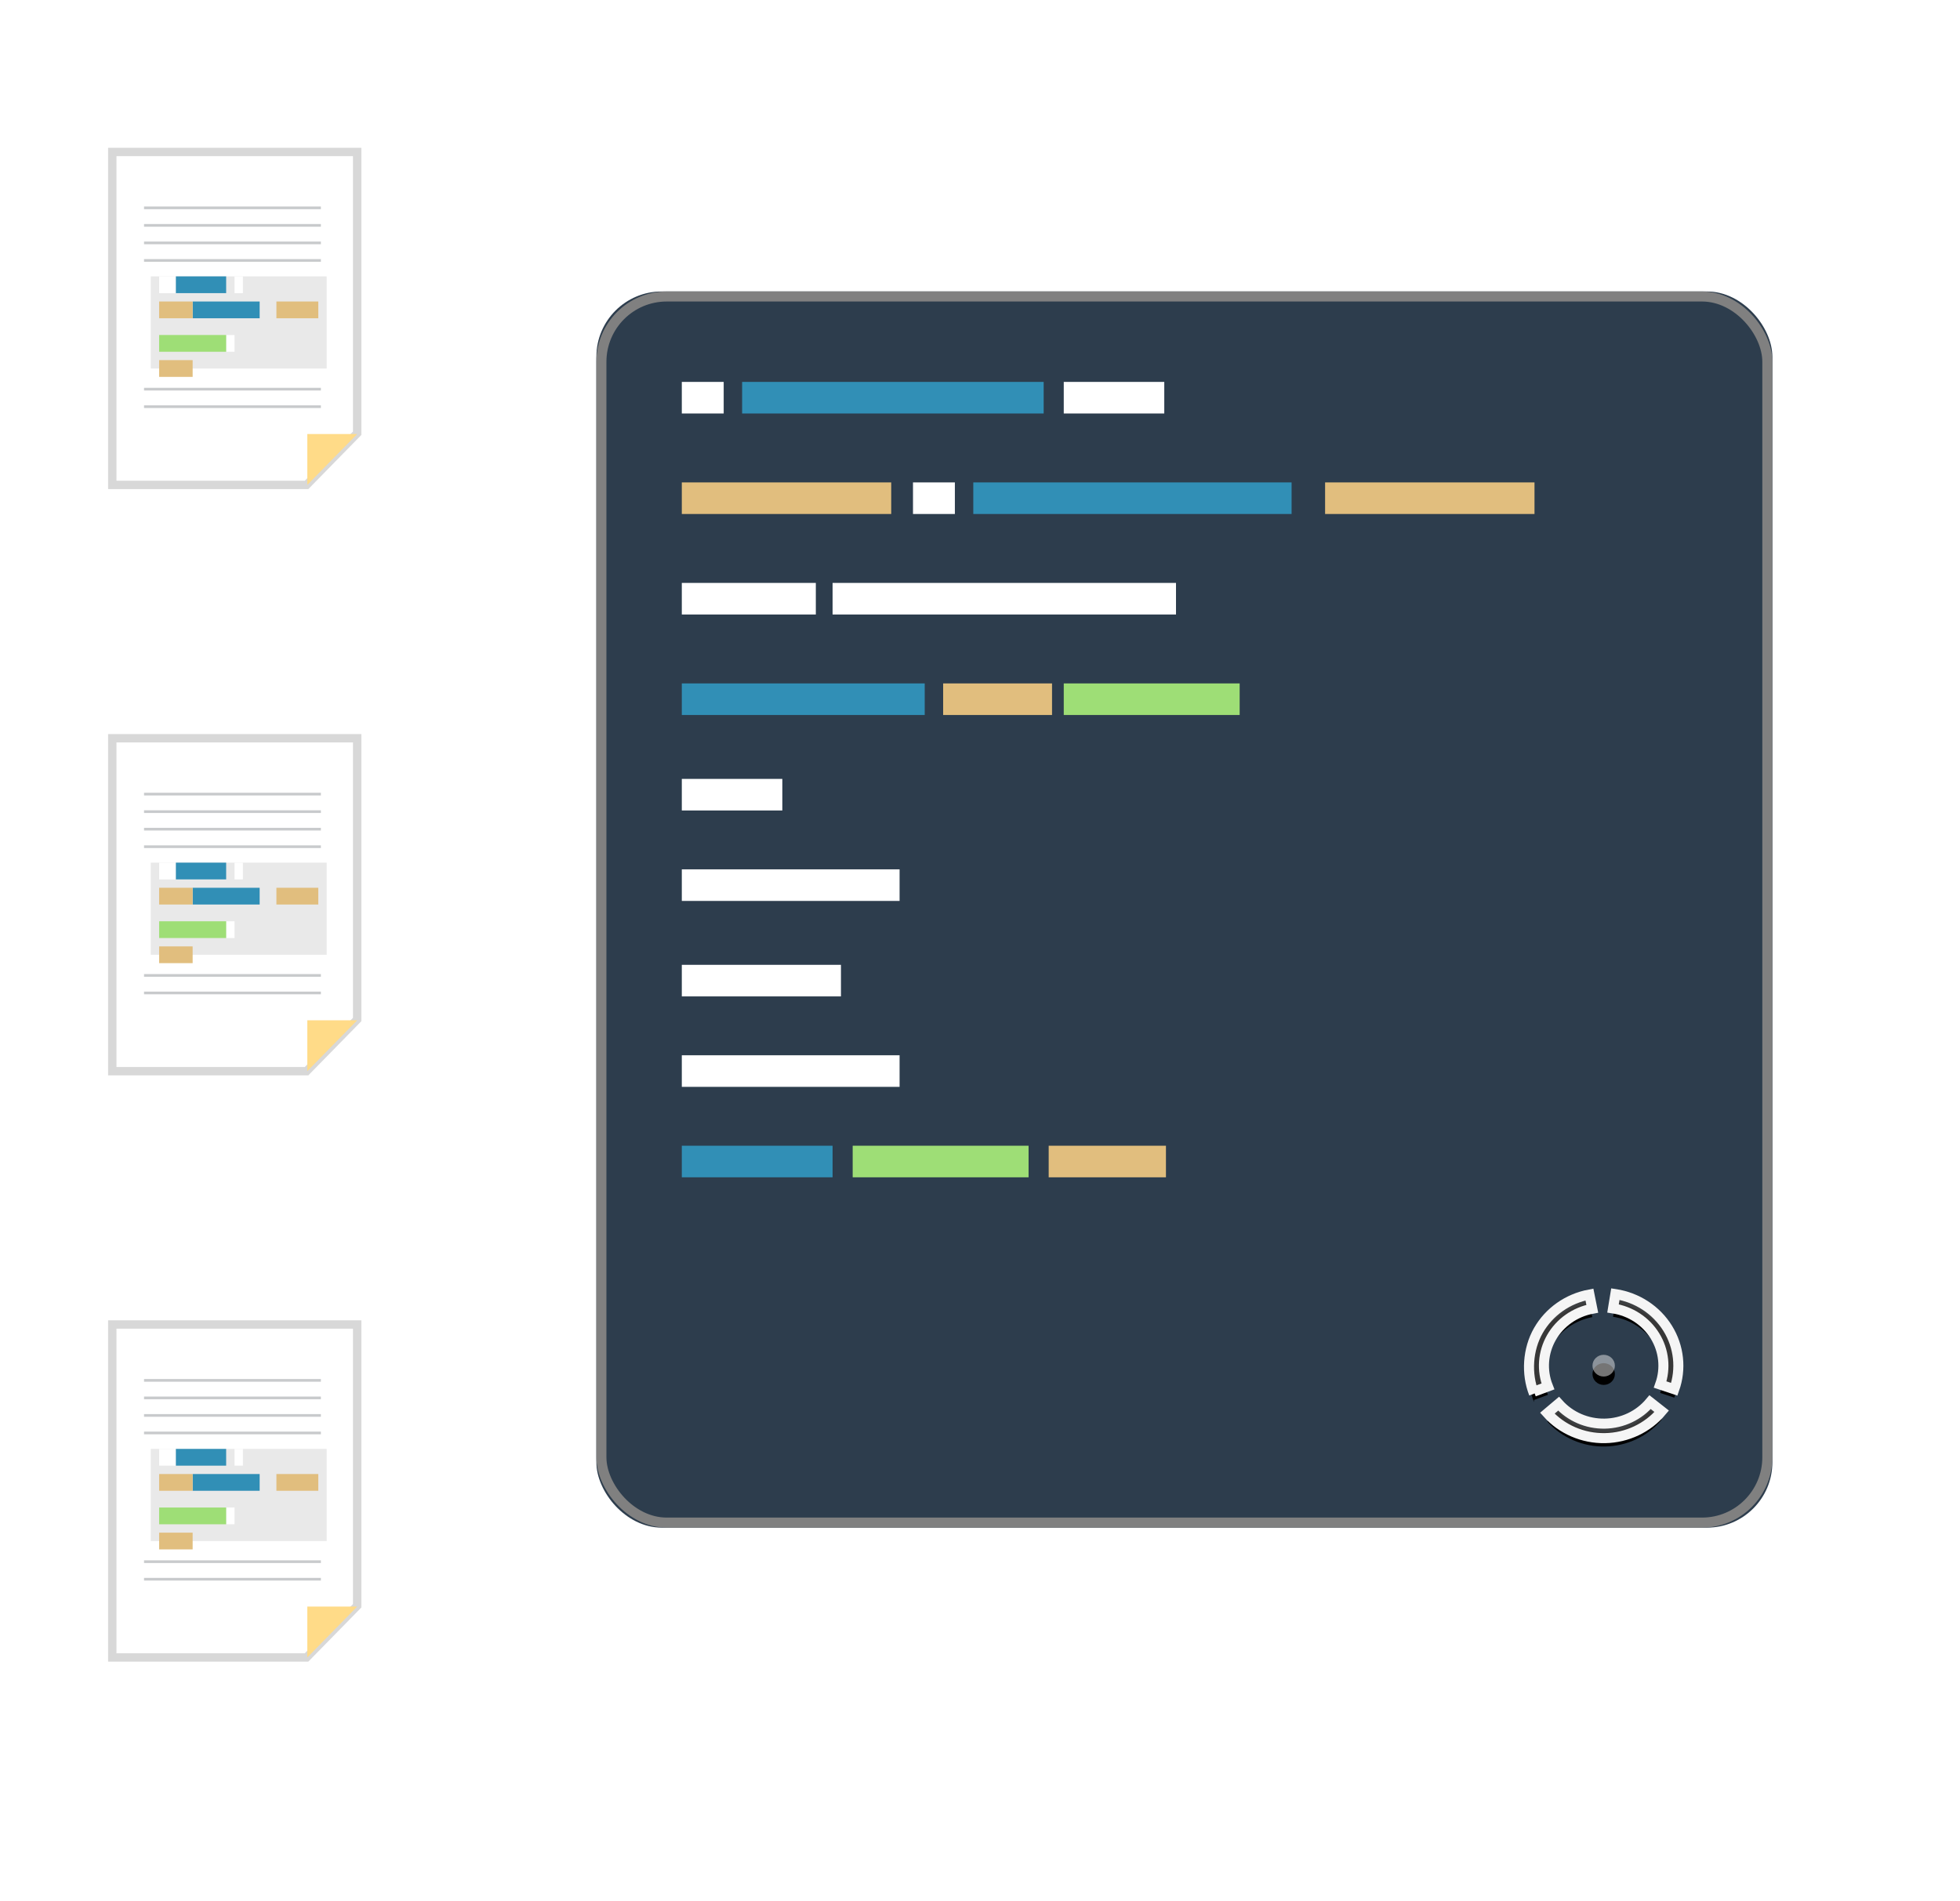 <?xml version="1.0" encoding="UTF-8"?>
<svg width="234px" height="227px" viewBox="0 0 234 227" version="1.1" xmlns="http://www.w3.org/2000/svg" xmlns:xlink="http://www.w3.org/1999/xlink">
    <!-- Generator: Sketch 48.2 (47327) - http://www.bohemiancoding.com/sketch -->
    <title>automate</title>
    <desc>Created with Sketch.</desc>
    <defs>
        <rect id="path-1" x="7.2" y="10.8" width="140.4" height="147.6" rx="7.8"></rect>
        <path d="M10.15,1.931 C12.232,2.252 14.062,3.449 15.147,5.204 C16.233,6.958 16.464,9.088 15.777,11.023 L17.463,11.587 C18.321,9.168 18.033,6.505 16.676,4.312 C15.318,2.12 13.031,0.622 10.429,0.222 L10.15,1.931 Z" id="path-2"></path>
        <filter x="-91.0%" y="-53.7%" width="282.1%" height="224.9%" filterUnits="objectBoundingBox" id="filter-3">
            <feMorphology radius="0.6" operator="dilate" in="SourceAlpha" result="shadowSpreadOuter1"></feMorphology>
            <feOffset dx="0" dy="1" in="shadowSpreadOuter1" result="shadowOffsetOuter1"></feOffset>
            <feGaussianBlur stdDeviation="2" in="shadowOffsetOuter1" result="shadowBlurOuter1"></feGaussianBlur>
            <feComposite in="shadowBlurOuter1" in2="SourceAlpha" operator="out" result="shadowBlurOuter1"></feComposite>
            <feColorMatrix values="0 0 0 0 0   0 0 0 0 0   0 0 0 0 0  0 0 0 0.879 0" type="matrix" in="shadowBlurOuter1"></feColorMatrix>
        </filter>
        <path d="M14.577,13.126 C13.25,14.716 11.266,15.656 9.158,15.691 C7.051,15.727 5.034,14.856 3.651,13.311 L2.306,14.447 C4.035,16.377 6.555,17.466 9.19,17.422 C11.824,17.377 14.304,16.203 15.962,14.215 L14.577,13.126 Z" id="path-4"></path>
        <filter x="-52.0%" y="-142.0%" width="204.0%" height="430.5%" filterUnits="objectBoundingBox" id="filter-5">
            <feMorphology radius="0.6" operator="dilate" in="SourceAlpha" result="shadowSpreadOuter1"></feMorphology>
            <feOffset dx="0" dy="1" in="shadowSpreadOuter1" result="shadowOffsetOuter1"></feOffset>
            <feGaussianBlur stdDeviation="2" in="shadowOffsetOuter1" result="shadowBlurOuter1"></feGaussianBlur>
            <feComposite in="shadowBlurOuter1" in2="SourceAlpha" operator="out" result="shadowBlurOuter1"></feComposite>
            <feColorMatrix values="0 0 0 0 0   0 0 0 0 0   0 0 0 0 0  0 0 0 0.879 0" type="matrix" in="shadowBlurOuter1"></feColorMatrix>
        </filter>
        <path d="M0.711,11.87 L2.376,11.25 C1.62,9.34 1.774,7.203 2.796,5.413 C3.818,3.623 5.604,2.364 7.673,1.973 L7.333,0.274 C4.746,0.762 2.514,2.336 1.237,4.574 C-0.041,6.811 -0.233,9.726 0.711,12.114" id="path-6"></path>
        <filter x="-94.0%" y="-51.5%" width="288.0%" height="219.9%" filterUnits="objectBoundingBox" id="filter-7">
            <feMorphology radius="0.6" operator="dilate" in="SourceAlpha" result="shadowSpreadOuter1"></feMorphology>
            <feOffset dx="0" dy="1" in="shadowSpreadOuter1" result="shadowOffsetOuter1"></feOffset>
            <feGaussianBlur stdDeviation="2" in="shadowOffsetOuter1" result="shadowBlurOuter1"></feGaussianBlur>
            <feComposite in="shadowBlurOuter1" in2="SourceAlpha" operator="out" result="shadowBlurOuter1"></feComposite>
            <feColorMatrix values="0 0 0 0 0   0 0 0 0 0   0 0 0 0 0  0 0 0 0.879 0" type="matrix" in="shadowBlurOuter1"></feColorMatrix>
        </filter>
        <ellipse id="path-8" cx="9.034" cy="8.769" rx="1.337" ry="1.298"></ellipse>
        <filter x="-130.9%" y="-96.3%" width="361.7%" height="369.6%" filterUnits="objectBoundingBox" id="filter-9">
            <feOffset dx="0" dy="1" in="SourceAlpha" result="shadowOffsetOuter1"></feOffset>
            <feGaussianBlur stdDeviation="1" in="shadowOffsetOuter1" result="shadowBlurOuter1"></feGaussianBlur>
            <feComposite in="shadowBlurOuter1" in2="SourceAlpha" operator="out" result="shadowBlurOuter1"></feComposite>
            <feColorMatrix values="0 0 0 0 0   0 0 0 0 0   0 0 0 0 0  0 0 0 0.85 0" type="matrix" in="shadowBlurOuter1"></feColorMatrix>
        </filter>
    </defs>
    <g id="Symbols" stroke="none" stroke-width="1" fill="none" fill-rule="evenodd">
        <g id="automate">
            <g id="Group" transform="translate(13, 18)">
                <g id="writing" fill-rule="nonzero">
                    <polygon id="Shape" stroke="#D8D8D8" fill="#FFFFFF" points="0.406 0.147 29.642 0.147 29.642 33.73 23.599 39.9 0.406 39.9"></polygon>
                    <polygon id="Shape" fill="#FFDB88" points="23.686 33.826 29.642 33.826 23.686 39.9"></polygon>
                    <path d="M4.196,12.936 L25.311,12.936 L25.311,13.256 L4.196,13.256 L4.196,12.936 Z M4.196,10.843 L25.311,10.843 L25.311,11.163 L4.196,11.163 L4.196,10.843 Z M4.196,8.75 L25.311,8.75 L25.311,9.07 L4.196,9.07 L4.196,8.75 Z M4.196,6.657 L25.311,6.657 L25.311,6.977 L4.196,6.977 L4.196,6.657 Z" id="Shape" fill="#C8CACC"></path>
                    <path d="M4.196,30.398 L25.311,30.398 L25.311,30.718 L4.196,30.718 L4.196,30.398 Z M4.196,28.305 L25.311,28.305 L25.311,28.625 L4.196,28.625 L4.196,28.305 Z" id="Shape" fill="#C8CACC"></path>
                </g>
                <rect id="Rectangle-6" fill="#E9E9E9" x="5" y="15" width="21" height="11"></rect>
                <g id="white" transform="translate(6, 15)" fill="#FFFFFF">
                    <rect id="Rectangle-2" x="0" y="0" width="2" height="2"></rect>
                </g>
                <g id="white" transform="translate(15, 15)" fill="#FFFFFF">
                    <rect id="Rectangle-2" x="0" y="0" width="1" height="2"></rect>
                </g>
                <g id="white" transform="translate(14, 22)" fill="#FFFFFF">
                    <rect id="Rectangle-2" x="0" y="0" width="1" height="2"></rect>
                </g>
                <g id="blue" transform="translate(8, 15)" fill="#318FB6">
                    <rect id="Rectangle-3" x="0" y="0" width="6" height="2"></rect>
                </g>
                <g id="blue" transform="translate(10, 18)" fill="#318FB6">
                    <rect id="Rectangle-3" x="0" y="0" width="8" height="2"></rect>
                </g>
                <g id="green" transform="translate(6, 22)" fill="#9EDE76">
                    <rect id="Rectangle-2" x="0" y="0" width="8" height="2"></rect>
                </g>
                <g id="orange" transform="translate(6, 18)" fill="#E1BE7E">
                    <rect id="Rectangle-3" x="0" y="0" width="4" height="2"></rect>
                </g>
                <g id="orange" transform="translate(20, 18)" fill="#E1BE7E">
                    <rect id="Rectangle-3" x="0" y="0" width="5" height="2"></rect>
                </g>
                <g id="orange" transform="translate(6, 25)" fill="#E1BE7E">
                    <rect id="Rectangle-3" x="0" y="0" width="4" height="2"></rect>
                </g>
            </g>
            <g id="Group" transform="translate(13, 88)">
                <g id="writing" fill-rule="nonzero">
                    <polygon id="Shape" stroke="#D8D8D8" fill="#FFFFFF" points="0.406 0.147 29.642 0.147 29.642 33.73 23.599 39.9 0.406 39.9"></polygon>
                    <polygon id="Shape" fill="#FFDB88" points="23.686 33.826 29.642 33.826 23.686 39.9"></polygon>
                    <path d="M4.196,12.936 L25.311,12.936 L25.311,13.256 L4.196,13.256 L4.196,12.936 Z M4.196,10.843 L25.311,10.843 L25.311,11.163 L4.196,11.163 L4.196,10.843 Z M4.196,8.75 L25.311,8.75 L25.311,9.07 L4.196,9.07 L4.196,8.75 Z M4.196,6.657 L25.311,6.657 L25.311,6.977 L4.196,6.977 L4.196,6.657 Z" id="Shape" fill="#C8CACC"></path>
                    <path d="M4.196,30.398 L25.311,30.398 L25.311,30.718 L4.196,30.718 L4.196,30.398 Z M4.196,28.305 L25.311,28.305 L25.311,28.625 L4.196,28.625 L4.196,28.305 Z" id="Shape" fill="#C8CACC"></path>
                </g>
                <rect id="Rectangle-6" fill="#E9E9E9" x="5" y="15" width="21" height="11"></rect>
                <g id="white" transform="translate(6, 15)" fill="#FFFFFF">
                    <rect id="Rectangle-2" x="0" y="0" width="2" height="2"></rect>
                </g>
                <g id="white" transform="translate(15, 15)" fill="#FFFFFF">
                    <rect id="Rectangle-2" x="0" y="0" width="1" height="2"></rect>
                </g>
                <g id="white" transform="translate(14, 22)" fill="#FFFFFF">
                    <rect id="Rectangle-2" x="0" y="0" width="1" height="2"></rect>
                </g>
                <g id="blue" transform="translate(8, 15)" fill="#318FB6">
                    <rect id="Rectangle-3" x="0" y="0" width="6" height="2"></rect>
                </g>
                <g id="blue" transform="translate(10, 18)" fill="#318FB6">
                    <rect id="Rectangle-3" x="0" y="0" width="8" height="2"></rect>
                </g>
                <g id="green" transform="translate(6, 22)" fill="#9EDE76">
                    <rect id="Rectangle-2" x="0" y="0" width="8" height="2"></rect>
                </g>
                <g id="orange" transform="translate(6, 18)" fill="#E1BE7E">
                    <rect id="Rectangle-3" x="0" y="0" width="4" height="2"></rect>
                </g>
                <g id="orange" transform="translate(20, 18)" fill="#E1BE7E">
                    <rect id="Rectangle-3" x="0" y="0" width="5" height="2"></rect>
                </g>
                <g id="orange" transform="translate(6, 25)" fill="#E1BE7E">
                    <rect id="Rectangle-3" x="0" y="0" width="4" height="2"></rect>
                </g>
            </g>
            <g id="Group" transform="translate(13, 158)">
                <g id="writing" fill-rule="nonzero">
                    <polygon id="Shape" stroke="#D8D8D8" fill="#FFFFFF" points="0.406 0.147 29.642 0.147 29.642 33.73 23.599 39.9 0.406 39.9"></polygon>
                    <polygon id="Shape" fill="#FFDB88" points="23.686 33.826 29.642 33.826 23.686 39.9"></polygon>
                    <path d="M4.196,12.936 L25.311,12.936 L25.311,13.256 L4.196,13.256 L4.196,12.936 Z M4.196,10.843 L25.311,10.843 L25.311,11.163 L4.196,11.163 L4.196,10.843 Z M4.196,8.75 L25.311,8.75 L25.311,9.07 L4.196,9.07 L4.196,8.75 Z M4.196,6.657 L25.311,6.657 L25.311,6.977 L4.196,6.977 L4.196,6.657 Z" id="Shape" fill="#C8CACC"></path>
                    <path d="M4.196,30.398 L25.311,30.398 L25.311,30.718 L4.196,30.718 L4.196,30.398 Z M4.196,28.305 L25.311,28.305 L25.311,28.625 L4.196,28.625 L4.196,28.305 Z" id="Shape" fill="#C8CACC"></path>
                </g>
                <rect id="Rectangle-6" fill="#E9E9E9" x="5" y="15" width="21" height="11"></rect>
                <g id="white" transform="translate(6, 15)" fill="#FFFFFF">
                    <rect id="Rectangle-2" x="0" y="0" width="2" height="2"></rect>
                </g>
                <g id="white" transform="translate(15, 15)" fill="#FFFFFF">
                    <rect id="Rectangle-2" x="0" y="0" width="1" height="2"></rect>
                </g>
                <g id="white" transform="translate(14, 22)" fill="#FFFFFF">
                    <rect id="Rectangle-2" x="0" y="0" width="1" height="2"></rect>
                </g>
                <g id="blue" transform="translate(8, 15)" fill="#318FB6">
                    <rect id="Rectangle-3" x="0" y="0" width="6" height="2"></rect>
                </g>
                <g id="blue" transform="translate(10, 18)" fill="#318FB6">
                    <rect id="Rectangle-3" x="0" y="0" width="8" height="2"></rect>
                </g>
                <g id="green" transform="translate(6, 22)" fill="#9EDE76">
                    <rect id="Rectangle-2" x="0" y="0" width="8" height="2"></rect>
                </g>
                <g id="orange" transform="translate(6, 18)" fill="#E1BE7E">
                    <rect id="Rectangle-3" x="0" y="0" width="4" height="2"></rect>
                </g>
                <g id="orange" transform="translate(20, 18)" fill="#E1BE7E">
                    <rect id="Rectangle-3" x="0" y="0" width="5" height="2"></rect>
                </g>
                <g id="orange" transform="translate(6, 25)" fill="#E1BE7E">
                    <rect id="Rectangle-3" x="0" y="0" width="4" height="2"></rect>
                </g>
            </g>
            <g id="Artboard" transform="translate(64, 24)">
                <g id="Rectangle">
                    <use fill="#2D3D4D" fill-rule="evenodd" xlink:href="#path-1"></use>
                    <rect stroke="#808080" stroke-width="1.2" x="7.8" y="11.4" width="139.2" height="146.4" rx="7.8"></rect>
                </g>
                <g id="white" transform="translate(17.4, 21.6)" fill="#FFFFFF" fill-rule="evenodd">
                    <rect id="Rectangle-2" x="0" y="0" width="5" height="3.771"></rect>
                </g>
                <g id="white" transform="translate(45, 33.6)" fill="#FFFFFF" fill-rule="evenodd">
                    <rect id="Rectangle-2" x="0" y="0" width="5" height="3.771"></rect>
                </g>
                <g id="white" transform="translate(63, 21.6)" fill="#FFFFFF" fill-rule="evenodd">
                    <rect id="Rectangle-2" x="0" y="0" width="12" height="3.771"></rect>
                </g>
                <g id="white" transform="translate(17.4, 45.6)" fill="#FFFFFF" fill-rule="evenodd">
                    <rect id="Rectangle-2" x="0" y="0" width="16" height="3.771"></rect>
                </g>
                <g id="white" transform="translate(35.4, 45.6)" fill="#FFFFFF" fill-rule="evenodd">
                    <rect id="Rectangle-2" x="0" y="0" width="41" height="3.771"></rect>
                </g>
                <g id="blue" transform="translate(24.6, 21.6)" fill="#318FB6" fill-rule="evenodd">
                    <rect id="Rectangle-3" x="0" y="0" width="36" height="3.771"></rect>
                </g>
                <g id="blue" transform="translate(52.2, 33.6)" fill="#318FB6" fill-rule="evenodd">
                    <rect id="Rectangle-3" x="0" y="0" width="38" height="3.771"></rect>
                </g>
                <g id="blue" transform="translate(17.4, 57.6)" fill="#318FB6" fill-rule="evenodd">
                    <rect id="Rectangle-3" x="0" y="0" width="29" height="3.771"></rect>
                </g>
                <g id="orange" transform="translate(17.4, 33.6)" fill="#E1BE7E" fill-rule="evenodd">
                    <rect id="Rectangle-3" x="0" y="0" width="25" height="3.771"></rect>
                </g>
                <g id="orange" transform="translate(94.2, 33.6)" fill="#E1BE7E" fill-rule="evenodd">
                    <rect id="Rectangle-3" x="0" y="0" width="25" height="3.771"></rect>
                </g>
                <g id="blue" transform="translate(17.4, 112.8)" fill="#318FB6" fill-rule="evenodd">
                    <rect id="Rectangle-3" x="0" y="0" width="18" height="3.771"></rect>
                </g>
                <g id="orange" transform="translate(61.2, 112.8)" fill="#E1BE7E" fill-rule="evenodd">
                    <rect id="Rectangle-3" x="0" y="0" width="14" height="3.771"></rect>
                </g>
                <g id="orange" transform="translate(48.6, 57.6)" fill="#E1BE7E" fill-rule="evenodd">
                    <rect id="Rectangle-3" x="0" y="0" width="13" height="3.771"></rect>
                </g>
                <g id="green" transform="translate(63, 57.6)" fill="#9EDE76" fill-rule="evenodd">
                    <rect id="Rectangle-2" x="0" y="0" width="21" height="3.771"></rect>
                </g>
                <g id="green" transform="translate(37.8, 112.8)" fill="#9EDE76" fill-rule="evenodd">
                    <rect id="Rectangle-2" x="0" y="0" width="21" height="3.771"></rect>
                </g>
                <g id="white" transform="translate(17.4, 69)" fill="#FFFFFF" fill-rule="evenodd">
                    <rect id="Rectangle-2" x="0" y="0" width="12" height="3.771"></rect>
                </g>
                <g id="white" transform="translate(17.4, 79.8)" fill="#FFFFFF" fill-rule="evenodd">
                    <rect id="Rectangle-2" x="0" y="0" width="26" height="3.771"></rect>
                </g>
                <g id="white" transform="translate(17.4, 91.2)" fill="#FFFFFF" fill-rule="evenodd">
                    <rect id="Rectangle-2" x="0" y="0" width="19" height="3.771"></rect>
                </g>
                <g id="white" transform="translate(17.4, 102)" fill="#FFFFFF" fill-rule="evenodd">
                    <rect id="Rectangle-2" x="0" y="0" width="26" height="3.771"></rect>
                </g>
                <g id="Dot" transform="translate(117, 129.6)" fill-rule="evenodd" stroke-width="1">
                    <g transform="translate(1.426, 0.692)">
                        <g id="Shape" fill-rule="nonzero">
                            <use fill="black" fill-opacity="1" filter="url(#filter-3)" xlink:href="#path-2"></use>
                            <use stroke="#F5F5F5" stroke-width="1.2" fill-opacity="0.866" fill="#404040" fill-rule="evenodd" xlink:href="#path-2"></use>
                        </g>
                        <g id="Shape" fill-rule="nonzero">
                            <use fill="black" fill-opacity="1" filter="url(#filter-5)" xlink:href="#path-4"></use>
                            <use stroke="#F5F5F5" stroke-width="1.2" fill-opacity="0.866" fill="#404040" fill-rule="evenodd" xlink:href="#path-4"></use>
                        </g>
                        <g id="Shape" fill-rule="nonzero">
                            <use fill="black" fill-opacity="1" filter="url(#filter-7)" xlink:href="#path-6"></use>
                            <use stroke="#F5F5F5" stroke-width="1.2" fill-opacity="0.866" fill="#404040" fill-rule="evenodd" xlink:href="#path-6"></use>
                        </g>
                        <g id="Oval" fill-rule="nonzero">
                            <use fill="black" fill-opacity="1" filter="url(#filter-9)" xlink:href="#path-8"></use>
                            <use fill-opacity="0.506" fill="#E8E8E8" fill-rule="evenodd" xlink:href="#path-8"></use>
                        </g>
                    </g>
                </g>
            </g>
        </g>
    </g>
</svg>